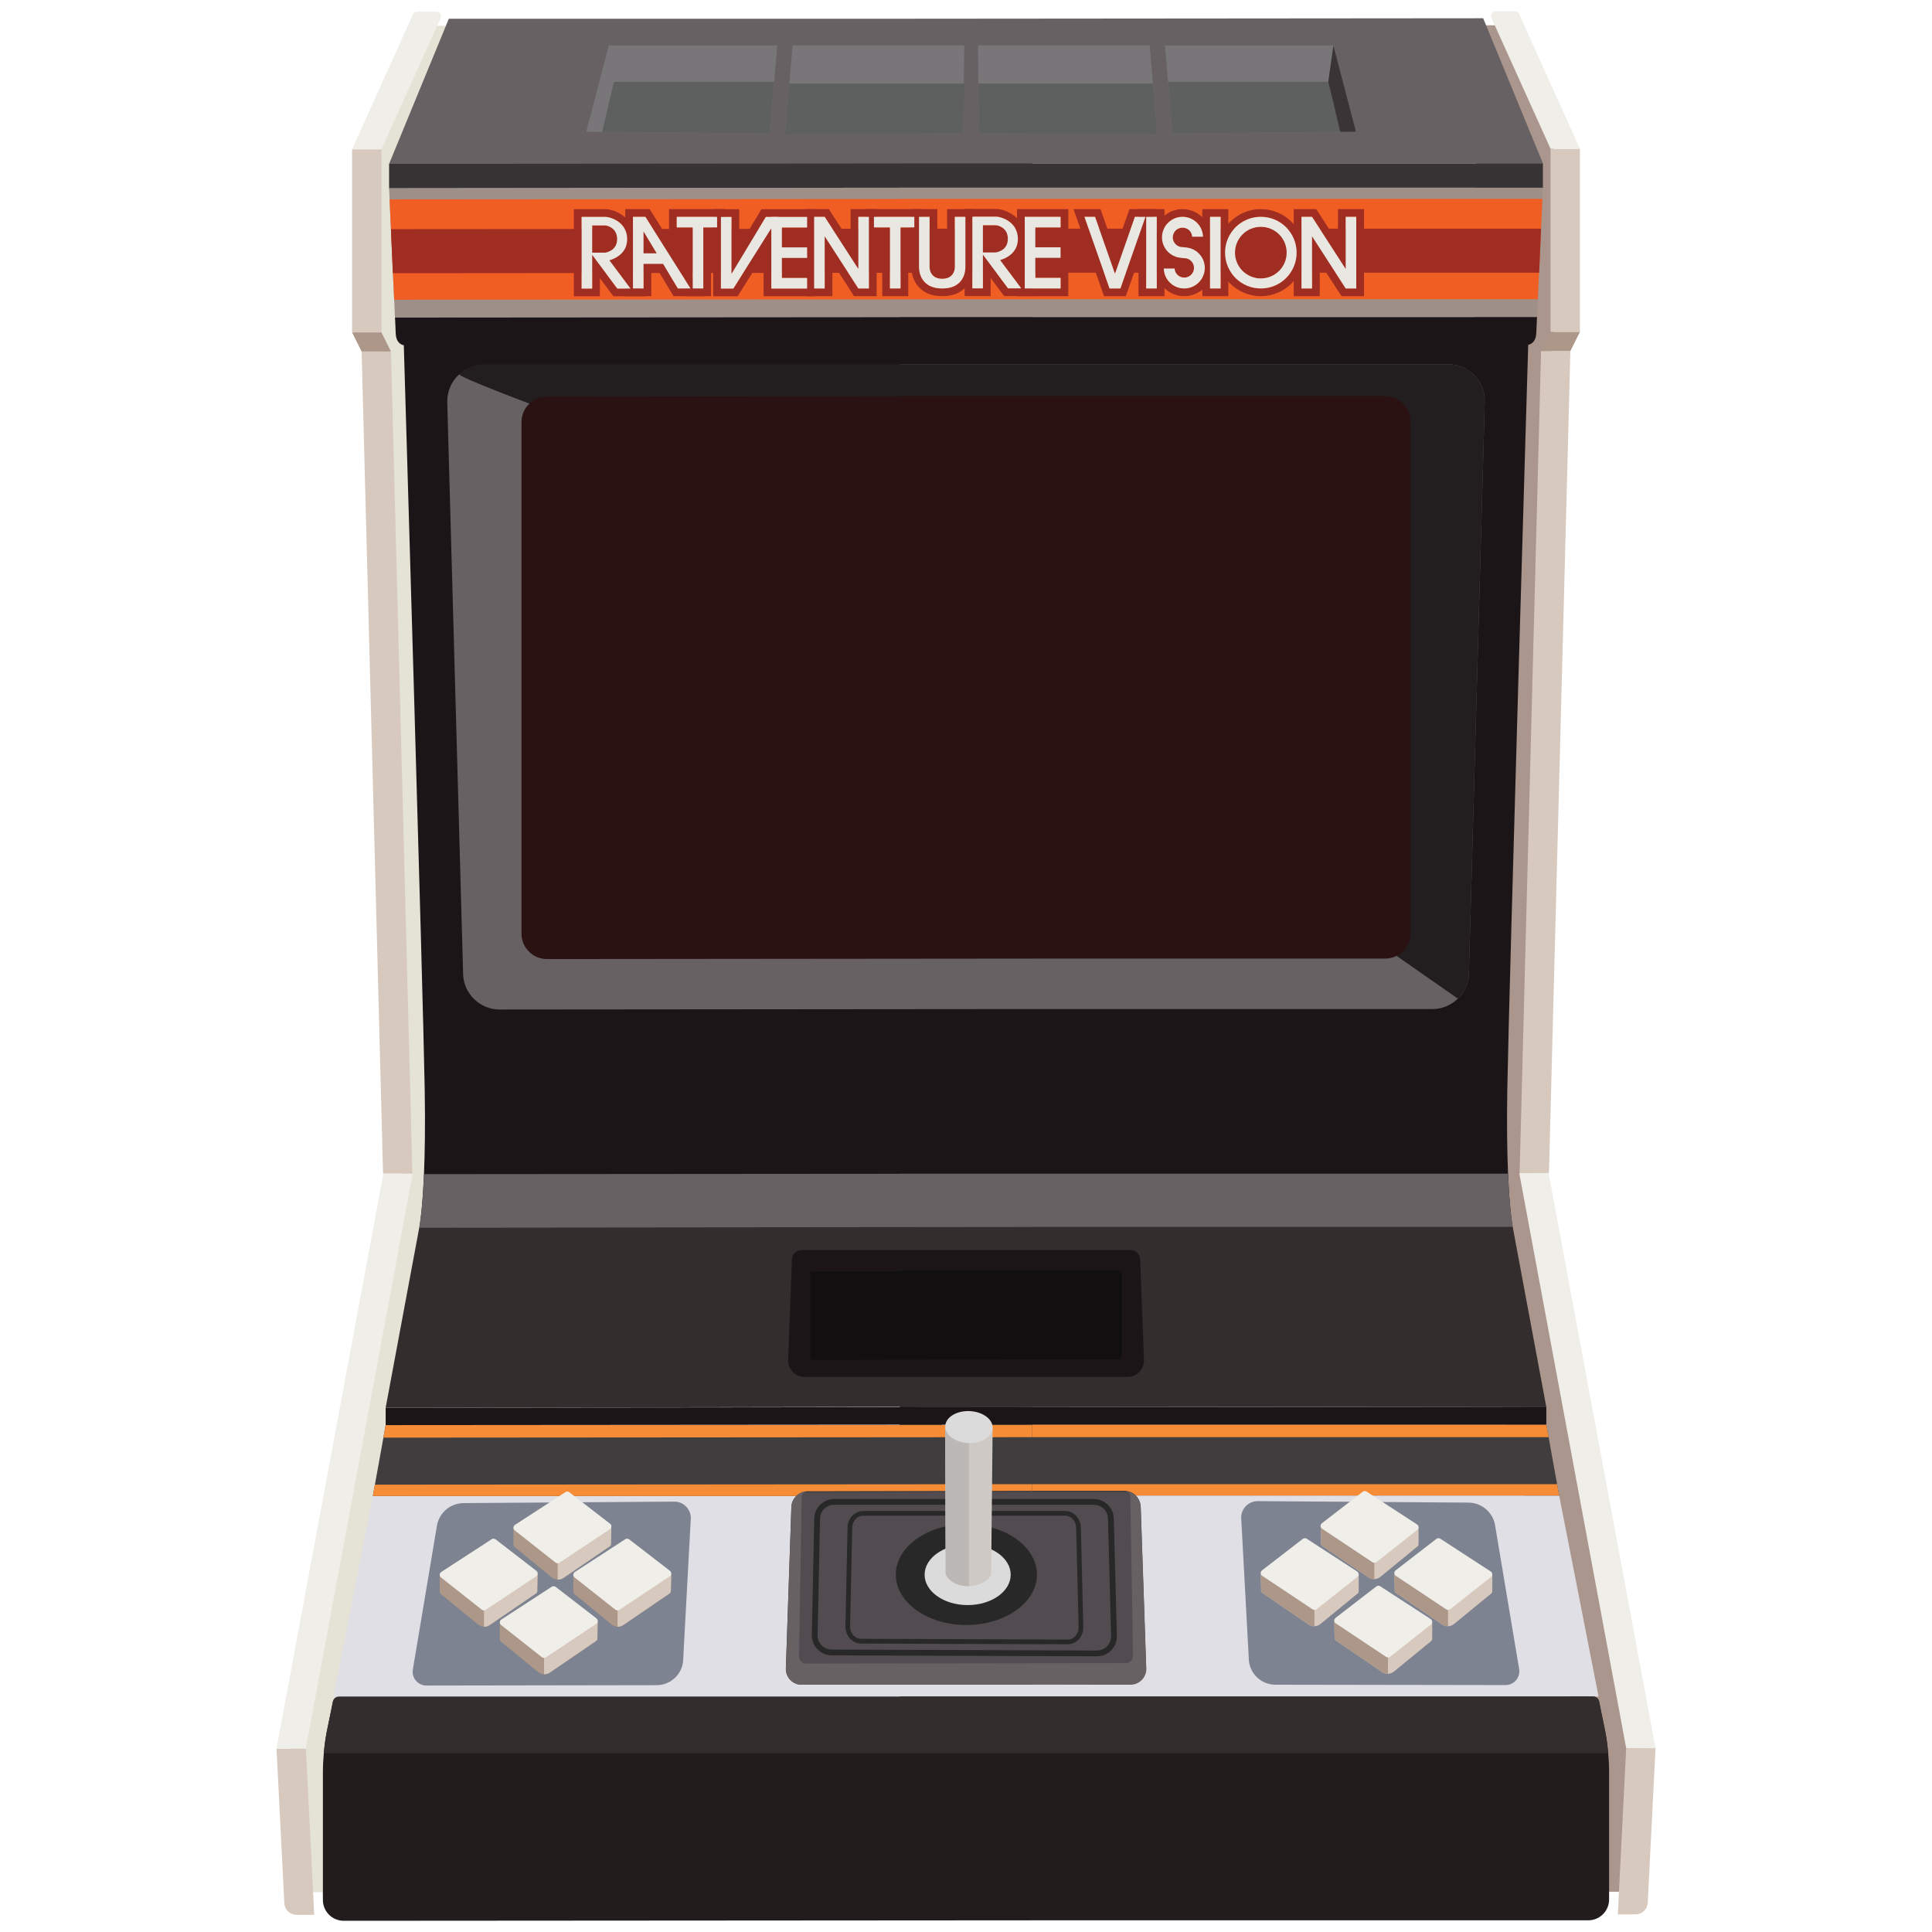 <?xml version="1.0" encoding="UTF-8"?>
<svg xmlns="http://www.w3.org/2000/svg" viewBox="0 0 1000 1000">
  <defs>
    <style>
      .cls-1 {
        fill: #5e5f5f;
      }

      .cls-2 {
        fill: #d8c9be;
      }

      .cls-3 {
        fill: #403d3f;
      }

      .cls-4 {
        fill: #231c1d;
      }

      .cls-5 {
        fill: #221d1e;
      }

      .cls-6 {
        fill: #efeee9;
      }

      .cls-7 {
        fill: #e0dfe5;
      }

      .cls-8 {
        fill: #e5e2d6;
      }

      .cls-9 {
        fill: #aa968c;
      }

      .cls-10 {
        fill: #f68d36;
      }

      .cls-11 {
        fill: #3d393a;
      }

      .cls-12 {
        fill: #9f2d22;
      }

      .cls-13 {
        fill: #524c51;
      }

      .cls-14 {
        fill: #787678;
      }

      .cls-15 {
        fill: #282828;
      }

      .cls-16 {
        fill: #3a3436;
      }

      .cls-17 {
        fill: #676163;
      }

      .cls-18 {
        fill: #7d8390;
      }

      .cls-19 {
        fill: #cfc9c5;
      }

      .cls-20 {
        fill: #bcb8b5;
      }

      .cls-21 {
        fill: #f15e23;
      }

      .cls-22 {
        fill: #120f10;
      }

      .cls-23 {
        fill: #e8e7e2;
      }

      .cls-24 {
        fill: #383334;
      }

      .cls-25 {
        fill: #1c1517;
      }

      .cls-26 {
        fill: #332d2e;
      }

      .cls-27 {
        fill: #ac9789;
      }

      .cls-28 {
        fill: #9e8f89;
      }

      .cls-29 {
        fill: #dcdbdb;
      }

      .cls-30 {
        fill: #2a1112;
      }
    </style>
  </defs>
  <g id="Joystick">
    <path class="cls-2" d="M182.8,989.94h-9.15c-3.38,0-6.17-2.65-6.34-6.03l-4.03-80.02h15.19s4.33,86.05,4.33,86.05Z"/>
  </g>
  <g id="Words">
    <polygon class="cls-8" points="234.95 13.35 224.92 13.35 195.76 74.41 195.76 93.55 195.76 167.07 197.43 185.91 207.91 607.42 149.58 910.46 152.86 979.42 176.01 979.42 192.99 843.32 231.49 696.29 243.15 562.92 234.95 13.35"/>
    <polygon class="cls-9" points="765.05 13.1 775.08 13.1 804.24 74.17 804.24 93.31 804.24 166.83 802.57 185.66 792.09 607.18 850.42 910.22 847.14 979.18 823.99 979.18 807.01 843.08 768.51 696.04 756.85 562.67 765.05 13.1"/>
    <path class="cls-7" d="M227.33,813.02h.01c-.01.05-.01.1-.01.15v-.15Z"/>
    <path class="cls-18" d="M227.33,813.02h.01c-.01.05-.01.1-.01.15v-.15Z"/>
    <polygon class="cls-7" points="827.42 878.14 807.01 774.07 465.72 774.07 465.72 774.32 192.99 774.32 172.58 878.39 534.28 878.39 534.28 878.14 827.42 878.14"/>
    <path class="cls-18" d="M660.15,872l119.11.19c4.53,0,7.92-4.15,7-8.59l-12.49-74.61c-1.35-6.51-7.07-11.2-13.72-11.24l-109.03-.76c-5.15-.04-9.16,4.46-8.53,9.57l3.96,73.3c.85,6.92,6.72,12.13,13.69,12.14Z"/>
    <polygon class="cls-3" points="807.01 774.07 465.72 774.07 465.72 737.37 800.38 737.37 801.55 743.87 805.95 768.21 807.01 774.07"/>
    <polygon class="cls-10" points="801.55 743.87 465.72 743.87 465.72 737.37 800.38 737.37 801.55 743.87"/>
    <polygon class="cls-10" points="807.01 774.07 465.72 774.07 465.72 768.21 805.95 768.21 807.01 774.07"/>
    <polygon class="cls-25" points="800.38 728.37 800.38 737.37 465.72 737.37 465.72 728.03 776.98 728.35 800.38 728.37"/>
    <polyline class="cls-17" points="465.72 9.7 232.31 9.7 230.81 13.35 201.39 84.81 534.28 84.81 534.28 84.56 798.61 84.56 769.19 13.1 767.69 9.45"/>
    <polygon class="cls-14" points="701.87 68.2 693.65 68.28 689.5 68.32 606.93 69.07 604.61 42.37 602.98 23.54 690.17 23.54 701.87 68.2"/>
    <polygon class="cls-14" points="303.43 68.2 311.65 68.28 315.8 68.32 398.37 69.07 400.69 42.37 402.32 23.54 315.13 23.54 303.43 68.2"/>
    <polygon class="cls-1" points="693.65 68.27 606.93 69.06 604.61 42.36 687.5 42.36 693.65 68.27"/>
    <polygon class="cls-1" points="311.65 68.28 398.37 69.07 400.69 42.37 317.8 42.37 311.65 68.28"/>
    <polygon class="cls-14" points="598.95 69.05 506.75 69.09 506.2 23.52 595.06 23.52 598.95 69.05"/>
    <polygon class="cls-14" points="406.35 69.05 498.54 69.09 499.1 23.52 410.24 23.52 406.35 69.05"/>
    <rect class="cls-2" x="802.57" y="77.04" width="15.19" height="94.78"/>
    <polygon class="cls-1" points="406.35 69.19 498.54 69.09 499.1 43.28 408.55 43.28 406.35 69.19"/>
    <polygon class="cls-1" points="598.95 69.19 506.75 69.09 506.44 43.28 596.75 43.28 598.95 69.19"/>
    <path class="cls-2" d="M837.38,990.88h9.15c3.38,0,6.17-2.65,6.34-6.03l4.03-80.02h-15.19l-4.33,86.05Z"/>
    <path class="cls-2" d="M162.65,991.12h-9.15c-3.38,0-6.17-2.65-6.34-6.03l-4.03-80.02h15.19s4.33,86.05,4.33,86.05Z"/>
    <polygon class="cls-6" points="841.71 904.83 856.9 904.83 801.55 607.18 786.36 607.18 841.71 904.83"/>
    <polygon class="cls-2" points="786.55 607.18 801.74 607.18 812.83 181.69 797.64 181.69 786.55 607.18"/>
    <polygon class="cls-27" points="797.64 181.69 812.83 181.69 817.76 171.82 802.57 171.82 797.64 181.69"/>
    <path class="cls-6" d="M802.57,77.04h15.19l-31.44-69.73c-.39-.91-1.28-1.51-2.27-1.51h-9.83c-1.77,0-2.96,1.8-2.27,3.43l30.63,67.81Z"/>
    <path class="cls-27" d="M227.34,813.02c-.01.05-.01.1-.01.15v-.15h.01Z"/>
    <path class="cls-2" d="M683.57,790.34l.18,8.58c.01.48.24.91.63,1.2l23.87,16.3c.92.67,2.01.99,3.09.94,1.15-.02,2.28-.44,3.19-1.23l19.2-15.73c.33-.29.52-.7.52-1.14v-8.93s-50.68,0-50.68,0Z"/>
    <path class="cls-27" d="M683.57,790.34l.18,8.58c.01.48.24.91.63,1.2l23.87,16.3c.92.67,2.01.99,3.09.94v-27.02s-27.76,0-27.76,0Z"/>
    <path class="cls-6" d="M684.33,791.27l26.08,17.35c.63.42,1.46.39,2.06-.08l21.1-16.67c.94-.74.87-2.19-.13-2.85l-26.09-16.96c-.62-.41-1.44-.37-2.03.08l-21.1,16.29c-.95.73-.9,2.18.1,2.85Z"/>
    <path class="cls-2" d="M721.73,814.72l.18,8.58c.01.48.24.91.63,1.2l23.87,16.3c.92.67,2.01.99,3.09.94,1.15-.02,2.28-.44,3.19-1.23l19.2-15.73c.33-.29.52-.7.52-1.14v-8.93s-50.68,0-50.68,0Z"/>
    <path class="cls-27" d="M721.73,814.72l.18,8.58c.01.48.24.91.63,1.2l23.87,16.3c.92.67,2.01.99,3.09.94v-27.02s-27.76,0-27.76,0Z"/>
    <path class="cls-6" d="M722.49,815.65l26.08,17.35c.63.42,1.46.39,2.06-.08l21.1-16.67c.94-.74.87-2.19-.13-2.85l-26.09-16.96c-.62-.41-1.44-.37-2.03.08l-21.1,16.29c-.95.73-.9,2.18.1,2.85Z"/>
    <path class="cls-2" d="M652.58,814.72l.18,8.58c.01.48.24.91.63,1.2l23.87,16.3c.92.67,2.01.99,3.09.94,1.15-.02,2.28-.44,3.19-1.23l19.2-15.73c.33-.29.52-.7.52-1.14v-8.93s-50.68,0-50.68,0Z"/>
    <path class="cls-27" d="M652.58,814.72l.18,8.58c.01.48.24.91.63,1.2l23.87,16.3c.92.67,2.01.99,3.09.94v-27.02s-27.76,0-27.76,0Z"/>
    <path class="cls-6" d="M653.34,815.65l26.08,17.35c.63.42,1.46.39,2.06-.08l21.1-16.67c.94-.74.87-2.19-.13-2.85l-26.09-16.96c-.62-.41-1.44-.37-2.03.08l-21.1,16.29c-.95.73-.9,2.18.1,2.85Z"/>
    <path class="cls-2" d="M690.63,839.33l.18,8.58c.01.48.24.91.63,1.2l23.87,16.3c.92.67,2.01.99,3.09.94,1.15-.02,2.28-.44,3.19-1.23l19.2-15.73c.33-.29.52-.7.52-1.14v-8.93s-50.68,0-50.68,0Z"/>
    <path class="cls-27" d="M690.63,839.33l.18,8.58c.01.48.24.91.63,1.2l23.87,16.3c.92.67,2.01.99,3.09.94v-27.02s-27.76,0-27.76,0Z"/>
    <path class="cls-6" d="M691.39,840.26l26.08,17.35c.63.42,1.46.39,2.06-.08l21.1-16.67c.94-.74.87-2.19-.13-2.85l-26.09-16.96c-.62-.41-1.44-.37-2.03.08l-21.1,16.29c-.95.73-.9,2.18.1,2.85Z"/>
    <path class="cls-11" d="M593.24,863.31c.16,4.62-3.55,8.45-8.17,8.45l-119.35-.14v-47.43c-.6-1.1-1.1-2.24-1.48-3.41-.64-1.93-.98-3.95-.98-6.02,0-3.33.87-6.51,2.46-9.43v-33.7h116.2c.51,0,1.01.05,1.49.14,1.72.3,3.26,1.12,4.45,2.3,1.5,1.46,2.46,3.49,2.53,5.75l2.85,83.49Z"/>
    <path class="cls-15" d="M536.33,814.76c0,14.41-16.36,26.09-36.53,26.09-15.52,0-28.79-6.91-34.08-16.66-.6-1.1-1.1-2.24-1.48-3.41-.64-1.93-.98-3.95-.98-6.02,0-3.33.87-6.51,2.46-9.43,3.85-7.08,11.9-12.66,21.96-15.18,3.79-.95,7.87-1.47,12.12-1.47s8.06.48,11.74,1.38c5.11,1.23,9.71,3.26,13.52,5.87,6.94,4.74,11.27,11.43,11.27,18.83Z"/>
    <polygon class="cls-16" points="701.87 68.19 693.65 68.27 693.65 68.27 690.3 53.95 687.5 42.36 690.17 23.53 701.87 68.19"/>
    <ellipse class="cls-29" cx="499.14" cy="814.83" rx="22.28" ry="15.72"/>
    <path class="cls-19" d="M512.07,738.45l-.78,76.48c-1.95,3.57-6.67,5.7-11.49,5.82-4.78.14-9.67-1.7-12.04-6.05l-.24-76.4,12.28.08,12.27.07Z"/>
    <path class="cls-20" d="M499.8,738.38v82.37c-4.78.14-9.67-1.7-12.04-6.05l-.24-76.4,12.28.08Z"/>
    <ellipse class="cls-29" cx="499.8" cy="738.39" rx="8.26" ry="12.27" transform="translate(-258.46 1207.5) rotate(-87.65)"/>
    <polygon class="cls-28" points="465.72 97.16 201.39 97.41 201.65 103.19 202.36 118.61 203.39 141.4 204.02 155.14 204.44 164.36 534.28 164.36 534.28 164.11 795.56 164.11 795.98 154.89 796.61 141.15 797.64 118.36 798.35 102.94 798.61 97.16 465.72 97.16"/>
    <path class="cls-7" d="M772.67,813.27h-.01c.01.05.01.1.01.15v-.15Z"/>
    <path class="cls-4" d="M832.42,907.46c-.57-6.53-1.49-10.91-1.49-10.91l-3.25-15.91c-.3-1.46-1.58-2.5-3.06-2.5h-358.9v.24H175.38c-1.48,0-2.76,1.04-3.06,2.5l-3.25,15.91s-.92,4.38-1.49,10.91c-.26,2.94-.45,6.32-.45,9.94v65.77c0,5.96,4.83,10.79,10.79,10.79l356.36-.24h287.79c5.96,0,10.79-4.83,10.79-10.79v-65.77c0-3.62-.19-7-.45-9.94Z"/>
    <path class="cls-26" d="M830.93,896.55l-3.25-15.91c-.3-1.46-1.58-2.5-3.06-2.5H175.38c-1.48,0-2.76,1.04-3.06,2.5l-3.25,15.91s-.92,4.38-1.49,10.91h664.83c-.57-6.53-1.49-10.91-1.49-10.91Z"/>
    <path class="cls-18" d="M772.67,813.27h-.01c.01.05.01.1.01.15v-.15Z"/>
    <path class="cls-18" d="M339.85,872.25l-119.11.19c-4.53,0-7.92-4.15-7-8.59l12.49-74.61c1.35-6.51,7.07-11.2,13.72-11.24l109.03-.76c5.15-.04,9.16,4.46,8.53,9.57l-3.96,73.3c-.85,6.92-6.72,12.13-13.69,12.14Z"/>
    <polygon class="cls-3" points="192.99 774.32 534.28 774.32 534.28 737.62 199.62 737.62 198.45 744.12 194.05 768.46 192.99 774.32"/>
    <polygon class="cls-10" points="198.45 744.12 534.28 743.87 534.28 737.62 199.62 737.62 198.45 744.12"/>
    <polygon class="cls-10" points="192.99 774.32 534.28 774.32 534.28 768.21 194.05 768.46 192.99 774.32"/>
    <polygon class="cls-25" points="199.62 728.62 199.62 737.62 534.28 737.37 534.28 728.28 223.02 728.6 199.62 728.62"/>
    <path class="cls-25" d="M465.72,164.11v.05l-261.27.19s.16,2.58.38,8.27c.23,5.7,4.18,6.08,4.18,6.08,0,0,9.91,331.75,10.82,385.22.32,18.69.07,33.05-.38,43.82-.8,18.74-2.23,26.61-2.41,27.54v.03s-.02.07-.02.07h317.27v-.24h248.7s0-.02-.02-.07v-.03c-.18-.93-1.61-8.8-2.41-27.54-.45-10.77-.7-25.13-.38-43.82.91-53.47,10.82-385.22,10.82-385.22,0,0,3.95-.38,4.18-6.08.22-5.69.38-8.27.38-8.27h-329.84Z"/>
    <path class="cls-17" d="M762.37,193.53c-3.37-3.09-7.85-4.97-12.79-4.97h-283.86v.24h-215.29c-4.94,0-9.42,1.88-12.79,4.97-3.9,3.57-6.3,8.77-6.14,14.5l8.21,295.84c.09,3.38,1.07,6.53,2.7,9.23.84,1.39,1.85,2.66,3,3.79,3.42,3.34,8.09,5.39,13.23,5.39l275.65-.24h207.08c5.14,0,9.81-2.05,13.23-5.39,1.15-1.13,2.16-2.4,3-3.79,1.63-2.7,2.61-5.85,2.7-9.23l8.21-295.84c.16-5.73-2.24-10.93-6.14-14.5Z"/>
    <path class="cls-5" d="M762.37,193.53c-3.37-3.09-7.85-4.97-12.79-4.97H250.42c-4.94,0-9.42,1.88-12.79,4.97-2.74,2.51,141.95,54.16,228.08,84.59v37.1l257.15,179.52,9.88,6.9,21.85,15.25c1.15-1.13,2.16-2.4,3-3.79,1.63-2.7,2.61-5.85,2.7-9.23l8.21-295.84c.16-5.73-2.24-10.93-6.14-14.5Z"/>
    <path class="cls-30" d="M716.91,205.04h-251.19v.07l-182.62.18c-7.28,0-13.18,5.91-13.18,13.19v264.74c0,5.13,2.94,9.59,7.22,11.77,1.79.91,3.82,1.42,5.96,1.42l251.19-.24h182.62c2.14,0,4.17-.51,5.96-1.42,4.28-2.18,7.22-6.64,7.22-11.77V218.23c0-7.28-5.9-13.19-13.18-13.19Z"/>
    <path class="cls-17" d="M782.97,635.04c-.18-.93-1.61-8.8-2.41-27.54h-314.84v.05l-246.27.19c-.8,18.74-2.23,26.61-2.41,27.54v.03h317.25v-.24h248.68v-.03Z"/>
    <polygon class="cls-26" points="800.38 728.37 782.99 635.14 534.28 635.14 534.28 635.07 217.01 635.39 199.62 728.62 223.02 728.6 534.28 728.1 534.28 728.1 776.98 728.35 800.38 728.37"/>
    <path class="cls-25" d="M590.15,651.87c-.11-2.73-2.35-4.88-5.07-4.88h-170.1c-2.72,0-4.96,2.15-5.07,4.88l-1.98,51.91c-.18,4.88,3.73,8.94,8.61,8.94h166.98c4.88,0,8.79-4.06,8.61-8.94l-1.98-51.91Z"/>
    <path class="cls-22" d="M579.68,657.77h-113.96v.15l-45.39.1c-.54,0-.98.44-.98.98v43.92c0,.54.44.98.98.98l113.96-.24h45.39c.54,0,.98-.44.98-.98v-43.92c0-.54-.44-.98-.98-.98Z"/>
    <polygon class="cls-21" points="465.72 102.94 465.72 102.99 201.65 103.19 202.35 118.61 203.39 141.4 204.02 155.14 534.28 154.89 795.98 154.89 796.61 141.15 797.65 118.36 798.35 102.94 465.72 102.94"/>
    <polygon class="cls-12" points="465.72 118.36 465.72 118.41 202.35 118.61 203.34 141.4 534.28 141.15 796.66 141.15 797.65 118.36 465.72 118.36"/>
    <polygon class="cls-24" points="465.72 84.56 465.72 84.61 201.39 84.81 201.39 97.41 465.72 97.16 798.61 97.16 798.61 84.56 465.72 84.56"/>
    <rect class="cls-2" x="182.24" y="77.28" width="15.19" height="94.78" transform="translate(379.66 249.34) rotate(-180)"/>
    <polygon class="cls-6" points="158.29 905.07 143.1 905.07 198.45 607.42 213.64 607.42 158.29 905.07"/>
    <polygon class="cls-2" points="213.45 607.42 198.26 607.42 187.17 181.94 202.36 181.94 213.45 607.42"/>
    <polygon class="cls-27" points="202.36 181.94 187.17 181.94 182.24 172.06 197.43 172.06 202.36 181.94"/>
    <path class="cls-6" d="M197.43,77.28h-15.19S213.68,7.55,213.68,7.55c.39-.91,1.28-1.51,2.27-1.51h9.83c1.77,0,2.96,1.8,2.27,3.43l-30.63,67.81Z"/>
    <path class="cls-27" d="M772.66,813.27c.01.05.01.1.01.15v-.15h-.01Z"/>
    <path class="cls-27" d="M316.43,790.58l-.18,8.58c-.01.48-.24.91-.63,1.2l-23.87,16.3c-.92.67-2.01.99-3.09.94-1.15-.02-2.28-.44-3.19-1.23l-19.2-15.73c-.33-.29-.52-.7-.52-1.14v-8.93h50.68Z"/>
    <path class="cls-2" d="M316.43,790.58l-.18,8.58c-.01.48-.24.91-.63,1.2l-23.87,16.3c-.92.67-2.01.99-3.09.94v-27.02h27.76Z"/>
    <path class="cls-6" d="M315.67,791.52l-26.08,17.35c-.63.42-1.46.39-2.06-.08l-21.1-16.67c-.94-.74-.87-2.19.13-2.85l26.09-16.96c.62-.41,1.44-.37,2.03.08l21.1,16.29c.95.73.9,2.18-.1,2.85Z"/>
    <path class="cls-27" d="M278.27,814.96l-.18,8.58c-.01.48-.24.91-.63,1.2l-23.87,16.3c-.92.67-2.01.99-3.09.94-1.15-.02-2.28-.44-3.19-1.23l-19.2-15.73c-.33-.29-.52-.7-.52-1.14v-8.93h50.68Z"/>
    <path class="cls-2" d="M278.27,814.96l-.18,8.58c-.01.48-.24.91-.63,1.2l-23.87,16.3c-.92.67-2.01.99-3.09.94v-27.02h27.76Z"/>
    <path class="cls-6" d="M277.51,815.9l-26.08,17.35c-.63.42-1.46.39-2.06-.08l-21.1-16.67c-.94-.74-.87-2.19.13-2.85l26.09-16.96c.62-.41,1.44-.37,2.03.08l21.1,16.29c.95.73.9,2.18-.1,2.85Z"/>
    <path class="cls-27" d="M347.42,814.96l-.18,8.58c-.01.48-.24.91-.63,1.2l-23.87,16.3c-.92.67-2.01.99-3.09.94-1.15-.02-2.28-.44-3.19-1.23l-19.2-15.73c-.33-.29-.52-.7-.52-1.14v-8.93h50.68Z"/>
    <path class="cls-2" d="M347.42,814.96l-.18,8.58c-.01.48-.24.91-.63,1.2l-23.87,16.3c-.92.67-2.01.99-3.09.94v-27.02h27.76Z"/>
    <path class="cls-6" d="M346.66,815.9l-26.08,17.35c-.63.42-1.46.39-2.06-.08l-21.1-16.67c-.94-.74-.87-2.19.13-2.85l26.09-16.96c.62-.41,1.44-.37,2.03.08l21.1,16.29c.95.73.9,2.18-.1,2.85Z"/>
    <path class="cls-27" d="M309.37,839.57l-.18,8.58c-.01.48-.24.91-.63,1.2l-23.87,16.3c-.92.67-2.01.99-3.09.94-1.15-.02-2.28-.44-3.19-1.23l-19.2-15.73c-.33-.29-.52-.7-.52-1.14v-8.93h50.68Z"/>
    <path class="cls-2" d="M309.37,839.57l-.18,8.58c-.01.48-.24.91-.63,1.2l-23.87,16.3c-.92.67-2.01.99-3.09.94v-27.02h27.76Z"/>
    <path class="cls-6" d="M308.61,840.5l-26.08,17.35c-.63.42-1.46.39-2.06-.08l-21.1-16.67c-.94-.74-.87-2.19.13-2.85l26.09-16.96c.62-.41,1.44-.37,2.03.08l21.1,16.29c.95.73.9,2.18-.1,2.85Z"/>
    <path class="cls-11" d="M406.76,863.56c-.16,4.62,3.55,8.45,8.17,8.45l119.35-.14v-47.43c.6-1.1,1.1-2.24,1.48-3.41.64-1.93.98-3.95.98-6.02,0-3.33-.87-6.51-2.46-9.43v-33.94l-116.2.24c-.51,0-1.01.05-1.49.14-1.72.3-3.26,1.12-4.45,2.3-1.5,1.46-2.46,3.49-2.53,5.75l-2.85,83.49Z"/>
    <path class="cls-17" d="M590.46,780.07c-.07-2.26-1.03-4.29-2.53-5.75-1.19-1.18-2.73-2-4.45-2.3l-.26.43-4.58,1.87-6.35,2.59-15.29,6.25-31.87,13.02-13.63,5.57-.26.1-11.2,4.58-11.2-4.58-.26-.1-13.63-5.57-31.87-13.02-15.29-6.25-6.35-2.59-4.58-1.87-.26-.43c-1.72.3-3.26,1.12-4.45,2.3-1.5,1.46-2.46,3.49-2.53,5.75l-2.85,83.49c-.16,4.62,3.55,8.45,8.17,8.45l119.35-.06h0l50.86.06c4.62,0,8.33-3.83,8.17-8.45l-2.85-83.49Z"/>
    <path class="cls-13" d="M585.04,774.07h0c-.01-1.04-.86-1.87-1.89-1.87h-117.43v.14l-48.86.1c-1.03,0-1.88.83-1.89,1.86h0s-1.39,83.05-1.39,83.05c-.03,2.05,1.61,3.72,3.65,3.72l117.01-.18,48.55-.06c2.04,0,3.68-1.67,3.65-3.72l-1.39-83.04Z"/>
    <path class="cls-15" d="M463.67,815.01c0,14.41,16.36,26.09,36.53,26.09,15.52,0,28.79-6.91,34.08-16.66.6-1.1,1.1-2.24,1.48-3.41.64-1.93.98-3.95.98-6.02,0-3.33-.87-6.51-2.46-9.43-3.85-7.08-11.9-12.66-21.96-15.18-3.79-.95-7.87-1.47-12.12-1.47s-8.06.48-11.74,1.38c-5.11,1.23-9.71,3.26-13.52,5.87-6.94,4.74-11.27,11.43-11.27,18.83Z"/>
    <path class="cls-15" d="M566.13,778.88c4.02,0,7.26,3.15,7.36,7.17l1.61,60.69c.05,2-.69,3.9-2.09,5.33-1.4,1.44-3.27,2.23-5.3,2.23l-137.2-.49c-2.08,0-4.01-.86-5.41-2.4-1.41-1.54-2.08-3.53-1.9-5.61v-.1s.01-.1.01-.1l1.25-60.09c.38-3.79,3.51-6.63,7.33-6.63h134.33M566.13,775.88h-134.33c-5.37,0-9.86,4.11-10.33,9.46l-1.26,60.2c-.53,6.04,4.22,11.24,10.29,11.27l137.2.49s.03,0,.04,0c5.83,0,10.52-4.81,10.36-10.64l-1.61-60.69c-.15-5.61-4.74-10.09-10.36-10.09h0Z"/>
    <path class="cls-15" d="M551.38,784.53c3.03,0,5.56,2.77,5.64,6.17l1.26,51.43c.05,1.84-.63,3.62-1.84,4.86-1.04,1.07-2.39,1.66-3.82,1.66l-106.99-.42c-1.46,0-2.85-.64-3.9-1.78-1.23-1.34-1.85-3.21-1.7-5.13v-.07s0-.07,0-.07l1.1-50.94c.29-3.21,2.74-5.71,5.61-5.71h104.63M551.38,782.09h-104.63c-4.19,0-7.69,3.48-8.05,8.02l-1.1,51.02c-.41,5.12,3.29,9.53,8.02,9.55l106.99.42s.02,0,.03,0c4.55,0,8.2-4.07,8.08-9.02l-1.26-51.43c-.12-4.76-3.7-8.55-8.08-8.55h0Z"/>
    <g>
      <path class="cls-29" d="M523.14,815.07c0,8.68-9.98,15.72-22.28,15.72-12.31,0-22.28-7.04-22.28-15.72s9.98-15.72,22.28-15.72c12.31,0,22.28,7.04,22.28,15.72Z"/>
      <path class="cls-19" d="M513.79,738.7l-.78,76.48c-1.95,3.57-6.67,5.7-11.49,5.82-4.78.14-9.67-1.7-12.04-6.05l-.24-76.4,12.28.08,12.27.07Z"/>
      <path class="cls-20" d="M501.52,738.63v82.37c-4.78.14-9.67-1.7-12.04-6.05l-.24-76.4,12.28.08Z"/>
      <ellipse class="cls-29" cx="501.52" cy="738.63" rx="8.26" ry="12.27" transform="translate(-257.05 1209.45) rotate(-87.65)"/>
    </g>
    <g id="RATVENTURE_VISION" data-name="RATVENTURE VISION">
      <g>
        <path class="cls-12" d="M449.74,112.24v37.06h-5.47s-17.42-26.98-17.42-26.98v26.98h-5.47v-37.06h5.47s17.42,26.98,17.42,26.98v-26.98h5.47M453.74,108.24h-13.47v17.41l-9.42-14.58-1.77-2.82h-2.23s-5.47,0-5.47,0h-4v45.06h13.47v-17.41l9.42,14.58,1.77,2.82h2.23s5.47,0,5.47,0h4v-45.06h0Z"/>
        <path class="cls-12" d="M702,112.24v37.06h-5.47s-17.42-26.98-17.42-26.98v26.98h-5.47v-37.06h5.47s17.42,26.98,17.42,26.98v-26.98h5.47M706,108.24h-13.47v17.41l-9.42-14.58-1.86-2.82h-2.14s-5.47,0-5.47,0h-4v45.06h13.47v-17.41l9.42,14.58,1.87,2.82h2.13s5.47,0,5.47,0h4v-45.06h0Z"/>
        <path class="cls-12" d="M473.25,112.24v5.47h-7.14v31.59h-5.47v-31.59h-8.28v-5.47h20.89M477.25,108.24h-28.89v13.47h8.28v31.59h13.47v-31.59h7.14v-13.47h0Z"/>
        <path class="cls-12" d="M371.17,112.24v5.47h-7.14v31.59h-5.47v-31.59h-8.28v-5.47h20.89M375.17,108.24h-28.89v13.47h8.28v31.59h13.47v-31.59h7.14v-13.47h0Z"/>
        <path class="cls-12" d="M598.74,112.24v37.06h-5.47v-37.06h5.47M602.74,108.24h-13.47v45.06h13.47v-45.06h0Z"/>
        <path class="cls-12" d="M592.9,112.24l-12.98,37.06h-5.62l-12.98-37.06h5.47l10.32,29.47,10.32-29.47h5.47M598.54,108.24h-13.94l-.94,2.68-6.55,18.69-6.55-18.69-.94-2.68h-13.95l1.86,5.32,12.98,37.06.94,2.68h11.29l.94-2.68,12.98-37.06,1.86-5.32h0Z"/>
        <path class="cls-12" d="M631.78,112.24v37.06h-5.47v-37.06h5.47M635.78,108.24h-13.47v45.06h13.47v-45.06h0Z"/>
        <path class="cls-12" d="M417.77,112.29v5.47h-13.06v10.28h13.06v5.47h-13.06v10.38h13.06v5.47h-18.53v-31.21l-19.65,31.21h-6.44v-37.06h5.47v29.5l17.77-29.5h21.38M421.77,108.29h-27.64l-1.17,1.94-10.35,17.17v-19.11h-13.47v45.06h12.64l1.18-1.87,12.27-19.49v21.35h26.53v-13.47h-13.06v-2.38h13.06v-13.47h-13.06v-2.28h13.06v-13.47h0Z"/>
        <path class="cls-12" d="M535.88,112.23h0s13.07,0,13.07,0v5.47h-13.07v10.28h13.07v5.47h-13.07v10.38h13.07v5.47h-18.54v-37.07h5.47M535.88,108.23h-9.47v45.07h26.54v-13.47h-13.07v-2.38h13.07v-13.47h-13.07v-2.28h13.07v-13.47h-17.07Z"/>
        <path class="cls-12" d="M334.06,112.24l23.34,37.06h-6.53l-7.66-12.71h-10.12v12.71h-5.47v-37.06h6.44M333.09,131.13h6.82s-6.82-11.32-6.82-11.32v11.32M336.27,108.24h-12.64v45.06h13.47v-12.71h3.86l6.49,10.77,1.17,1.94h16.03l-3.86-6.13-23.34-37.06-1.18-1.87h0Z"/>
        <path class="cls-12" d="M310.46,112.26c1.22,0,2.25,0,2.8,0h0c3.03.04,11.35,2.85,11.35,11.49,0,7.72-6.78,10.3-9.19,10.97l3.47,4.66.59.79,2.77,3.72.46.61,1.65,2.21,1.98,2.65h-6.83l-.03-.04-.59-.79-10.36-13.89-2.01-2.7s-.01,0-.02,0v17.42h-5.47v-37.07h.5v-.03h2.94c.32,0,.67,0,1.03,0,.32,0,.66,0,1,0,1.31,0,2.72,0,3.94,0M309.94,130.79c1.23,0,2.37,0,2.94,0h.19s6.35-.67,6.35-7.03c0-5.75-5-7.06-6.24-7.08-.53,0-1.73,0-3.03,0s-2.7,0-3.64,0h0v14.11c.89,0,2.2,0,3.42,0M310.46,108.26c-1.22,0-2.62,0-3.93,0-.35,0-.69,0-1.02,0h-.92s-.13,0-.13,0h-2.93s-4,0-4,0v.03h-.5v45.07h13.47v-9.39l5.18,6.95.59.79.04.05,1.2,1.6h16.81l-4.78-6.39-1.98-2.65-1.65-2.21-.47-.63-2.76-3.7-.59-.79-.5-.68c3.89-2.48,7.01-6.6,7.01-12.56,0-10.79-9.96-15.41-15.3-15.49h-.03s-.03,0-.03,0c-.53,0-1.57,0-2.8,0h0ZM310.51,126.79v-6.12c1.07,0,2.03,0,2.53,0,.49.07,2.37.51,2.37,3.08,0,2.11-1.39,2.82-2.63,3.03-.51,0-1.35,0-2.27,0h0Z"/>
        <path class="cls-12" d="M512.7,112.15c1.22,0,2.25,0,2.8,0h0c3.03.04,11.35,2.85,11.35,11.49,0,7.72-6.78,10.3-9.19,10.97l3.47,4.66.59.79,2.77,3.72.46.61,1.65,2.21,1.98,2.65h-6.83l-.03-.04-.59-.79-10.36-13.89-2.01-2.7s-.01,0-.02,0v17.42h-5.47v-37.07h.5v-.03h2.94c.32,0,.67,0,1.03,0,.32,0,.66,0,1,0,1.31,0,2.72,0,3.94,0M508.75,130.66h0c.89,0,2.2,0,3.42,0s2.37,0,2.94,0h.19s6.35-.67,6.35-7.03c0-5.75-5-7.06-6.24-7.08-.53,0-1.73,0-3.03,0s-2.7,0-3.64,0h0v14.11M512.7,108.15c-1.22,0-2.62,0-3.93,0-.35,0-.69,0-1.02,0h-.92s-.13,0-.13,0h-2.93s-4,0-4,0v.03h-.5v45.07h13.47v-9.39l5.18,6.95.59.79.04.05,1.2,1.6h16.81l-4.78-6.39-1.98-2.65-1.65-2.21-.47-.63-2.75-3.7-.59-.79-.5-.68c3.89-2.48,7.01-6.6,7.01-12.56,0-10.79-9.96-15.41-15.3-15.49h-.03s-.03,0-.03,0c-.53,0-1.57,0-2.8,0h0ZM512.75,126.67v-6.12c1.07,0,2.03,0,2.53,0,.49.07,2.37.51,2.37,3.08,0,2.11-1.39,2.82-2.63,3.03-.51,0-1.35,0-2.27,0h0Z"/>
        <path class="cls-12" d="M499.69,112.23v25.7s.76,11.37-11.97,11.37-12.04-11.37-12.04-11.37h0v-25.7h5.47v25.7h0s-.37,6.38,6.55,6.38,6.52-6.38,6.52-6.38h0v-25.7h5.47M503.69,108.23h-13.47v25.7h0v4.22c0,.38-.12,1.21-.53,1.63-.43.44-1.32.53-1.99.53s-1.56-.09-2-.54c-.42-.42-.55-1.26-.55-1.64l.02-.16v-.04s-.01-25.7-.01-25.7v-4h-13.47v29.7h0c0,.1,0,.2,0,.31,0,1.38.23,4.95,2.32,8.32,1.91,3.07,5.84,6.74,13.73,6.74,5.14,0,9.19-1.54,12.05-4.58,3.97-4.22,3.97-9.74,3.92-10.88v-29.6h0Z"/>
        <path class="cls-12" d="M652.61,112.23c10.23,0,18.53,8.3,18.53,18.54s-8.3,18.53-18.53,18.53-18.53-8.3-18.53-18.53,8.29-18.54,18.53-18.54M652.61,144.13c7.38,0,13.36-5.98,13.36-13.36s-5.98-13.37-13.36-13.37-13.37,5.98-13.37,13.37,5.99,13.36,13.37,13.36M652.61,108.23c-12.42,0-22.53,10.11-22.53,22.54s10.11,22.53,22.53,22.53,22.53-10.11,22.53-22.53-10.11-22.54-22.53-22.54h0ZM652.61,140.13c-5.17,0-9.37-4.2-9.37-9.36s4.2-9.37,9.37-9.37,9.36,4.2,9.36,9.37-4.2,9.36-9.36,9.36h0Z"/>
        <path class="cls-12" d="M612.08,112.24c5.77,0,10.45,4.59,10.62,10.32h-5.62c-.17-2.64-2.33-4.72-5-4.72s-5.03,2.25-5.03,5.03,2.25,5.03,5.03,5.03c.65.03,1.26.09,1.83.18,1.92.17,3.69.84,5.18,1.89.35.23.54.38.54.39,0,0,0,0-.01.01,2.43,1.95,4,4.94,4,8.3,0,5.87-4.76,10.63-10.63,10.63s-10.45-4.59-10.62-10.32h5.62c.17,2.64,2.33,4.72,5,4.72s5.03-2.25,5.03-5.03-2.25-5.03-5.03-5.03c-.65-.03-1.26-.09-1.83-.18-1.92-.17-3.69-.84-5.18-1.89-.35-.23-.54-.38-.54-.39,0,0,0,0,.01-.01-2.43-1.95-4-4.94-4-8.3,0-5.87,4.76-10.63,10.63-10.63M612.08,108.24c-8.07,0-14.63,6.56-14.63,14.63,0,2.94.87,5.75,2.46,8.13l-.38.37,3.28,2.84c.08.07.39.33.93.68.05.03.1.07.15.1h-1.51s-4.13-.01-4.13-.01l.12,4.13c.23,7.96,6.65,14.2,14.62,14.2s14.63-6.56,14.63-14.63c0-2.99-.9-5.84-2.54-8.23l.33-.35-3.16-2.74c-.08-.07-.39-.33-.93-.68-.05-.03-.1-.07-.15-.1h1.51s4.13.01,4.13.01l-.12-4.13c-.23-7.96-6.65-14.2-14.62-14.2h0ZM612.08,123.9c-.57,0-1.03-.46-1.03-1.03s.46-1.03,1.03-1.03c.53,0,.97.42,1.01.96l.08,1.16c-.31-.03-.61-.05-.92-.06h-.08s-.08,0-.08,0h0ZM612.97,139.7c-.53,0-.97-.42-1.01-.96l-.08-1.16c.31.03.61.05.93.06h.08s.08,0,.08,0c.57,0,1.03.46,1.03,1.03s-.46,1.03-1.03,1.03h0Z"/>
      </g>
      <polygon class="cls-23" points="444.28 112.24 444.28 139.22 426.86 112.24 426.86 112.24 421.39 112.24 421.39 149.3 426.86 149.3 426.86 122.32 444.28 149.3 444.28 149.3 449.74 149.3 449.74 112.24 444.28 112.24"/>
      <polygon class="cls-23" points="696.53 112.24 696.53 139.22 679.11 112.24 679.11 112.24 673.65 112.24 673.65 149.3 679.11 149.3 679.11 122.32 696.53 149.3 696.53 149.3 702 149.3 702 112.24 696.53 112.24"/>
      <polygon class="cls-23" points="473.25 112.24 466.11 112.24 460.64 112.24 452.36 112.24 452.36 117.71 460.64 117.71 460.64 149.3 466.11 149.3 466.11 117.71 473.25 117.71 473.25 112.24"/>
      <polygon class="cls-23" points="371.17 112.24 364.03 112.24 358.56 112.24 350.28 112.24 350.28 117.71 358.56 117.71 358.56 149.3 364.03 149.3 364.03 117.71 371.17 117.71 371.17 112.24"/>
      <rect class="cls-23" x="593.27" y="112.24" width="5.47" height="37.06" transform="translate(1192.01 261.54) rotate(180)"/>
      <polygon class="cls-23" points="587.43 112.24 577.11 141.71 566.79 112.24 561.32 112.24 574.3 149.3 574.45 149.3 579.77 149.3 579.92 149.3 592.9 112.24 587.43 112.24"/>
      <rect class="cls-23" x="626.31" y="112.24" width="5.47" height="37.06" transform="translate(1258.09 261.54) rotate(180)"/>
      <polygon class="cls-23" points="417.77 117.75 417.77 112.29 404.7 112.29 401.97 112.29 399.23 112.29 399.23 149.35 401.97 149.35 404.7 149.35 417.77 149.35 417.77 143.88 404.7 143.88 404.7 133.5 417.77 133.5 417.77 128.04 404.7 128.04 404.7 117.75 417.77 117.75"/>
      <polygon class="cls-23" points="535.88 143.83 535.88 133.46 548.95 133.46 548.95 127.99 535.88 127.99 535.88 117.71 548.95 117.71 548.95 112.24 535.88 112.24 535.88 112.23 530.41 112.23 530.41 149.3 533.15 149.3 535.88 149.3 548.95 149.3 548.95 143.83 535.88 143.83"/>
      <polygon class="cls-23" points="396.39 112.29 378.61 141.79 378.61 112.29 373.15 112.29 373.15 149.35 374.06 149.35 378.61 149.35 379.58 149.35 402.92 112.29 396.39 112.29"/>
      <path class="cls-23" d="M350.87,149.3h6.53l-23.34-37.06h-6.44v37.06h5.47v-12.71h10.12l7.66,12.71ZM333.09,131.13v-11.32l6.82,11.32h-6.82Z"/>
      <path class="cls-23" d="M324.37,146.72l-1.65-2.21-.46-.61-2.77-3.72-.59-.79-3.47-4.66c2.4-.67,9.19-3.25,9.19-10.97,0-8.64-8.32-11.45-11.35-11.49h0c-1.1,0-4.11,0-6.74,0-.72,0-1.42,0-2.04,0h-2.94v.03h-.5v37.07h5.47v-17.42s.01,0,.02,0l2.01,2.7,10.36,13.89.59.79.03.04h6.83l-1.98-2.65ZM306.51,116.67h0c1.87-.01,5.6-.01,6.67,0,1.24.02,6.24,1.33,6.24,7.08,0,6.36-6.3,7.03-6.35,7.03h-.19c-1.14.01-4.58.01-6.37,0h0v-14.11Z"/>
      <path class="cls-23" d="M526.61,146.6l-1.65-2.21-.46-.61-2.77-3.72-.59-.79-3.47-4.66c2.4-.67,9.19-3.25,9.19-10.97,0-8.64-8.32-11.45-11.35-11.49h0c-1.1,0-4.11,0-6.74,0-.72,0-1.42,0-2.04,0h-2.94v.03h-.5v37.07h5.47v-17.42s.01,0,.02,0l2.01,2.7,10.36,13.89.59.79.03.04h6.83l-1.98-2.65ZM508.75,116.56h0c1.87-.01,5.6-.01,6.67,0,1.24.02,6.24,1.33,6.24,7.08,0,6.36-6.3,7.03-6.35,7.03h-.19c-1.14.01-4.58.01-6.37,0h0v-14.11Z"/>
      <path class="cls-23" d="M499.69,137.93h0v-25.7h-5.47v25.7h0s.41,6.38-6.52,6.38-6.55-6.38-6.55-6.38h0v-25.7h-5.47v25.7h0s-.69,11.37,12.04,11.37,11.97-11.37,11.97-11.37Z"/>
      <path class="cls-23" d="M652.61,112.23c-10.24,0-18.53,8.3-18.53,18.54s8.29,18.53,18.53,18.53,18.53-8.3,18.53-18.53-8.3-18.54-18.53-18.54ZM652.61,144.13c-7.38,0-13.37-5.98-13.37-13.36s5.99-13.37,13.37-13.37,13.36,5.98,13.36,13.37-5.98,13.36-13.36,13.36Z"/>
      <path class="cls-23" d="M619.61,130.37s0,0,.01-.01c0,0-.19-.16-.54-.39-1.49-1.05-3.26-1.72-5.18-1.89-.57-.09-1.18-.15-1.83-.18-2.78,0-5.03-2.25-5.03-5.03s2.25-5.03,5.03-5.03,4.83,2.08,5,4.7h5.62c-.17-5.71-4.85-10.31-10.62-10.31s-10.63,4.76-10.63,10.63c0,3.36,1.56,6.35,4,8.3,0,0,0,0-.01.01,0,0,.19.16.54.39,1.49,1.05,3.26,1.72,5.18,1.89.57.09,1.18.15,1.83.18,2.78,0,5.03,2.25,5.03,5.03s-2.25,5.03-5.03,5.03-4.83-2.08-5-4.7h-5.62c.17,5.71,4.85,10.31,10.62,10.31s10.63-4.76,10.63-10.63c0-3.36-1.56-6.35-4-8.3Z"/>
    </g>
  </g>
</svg>